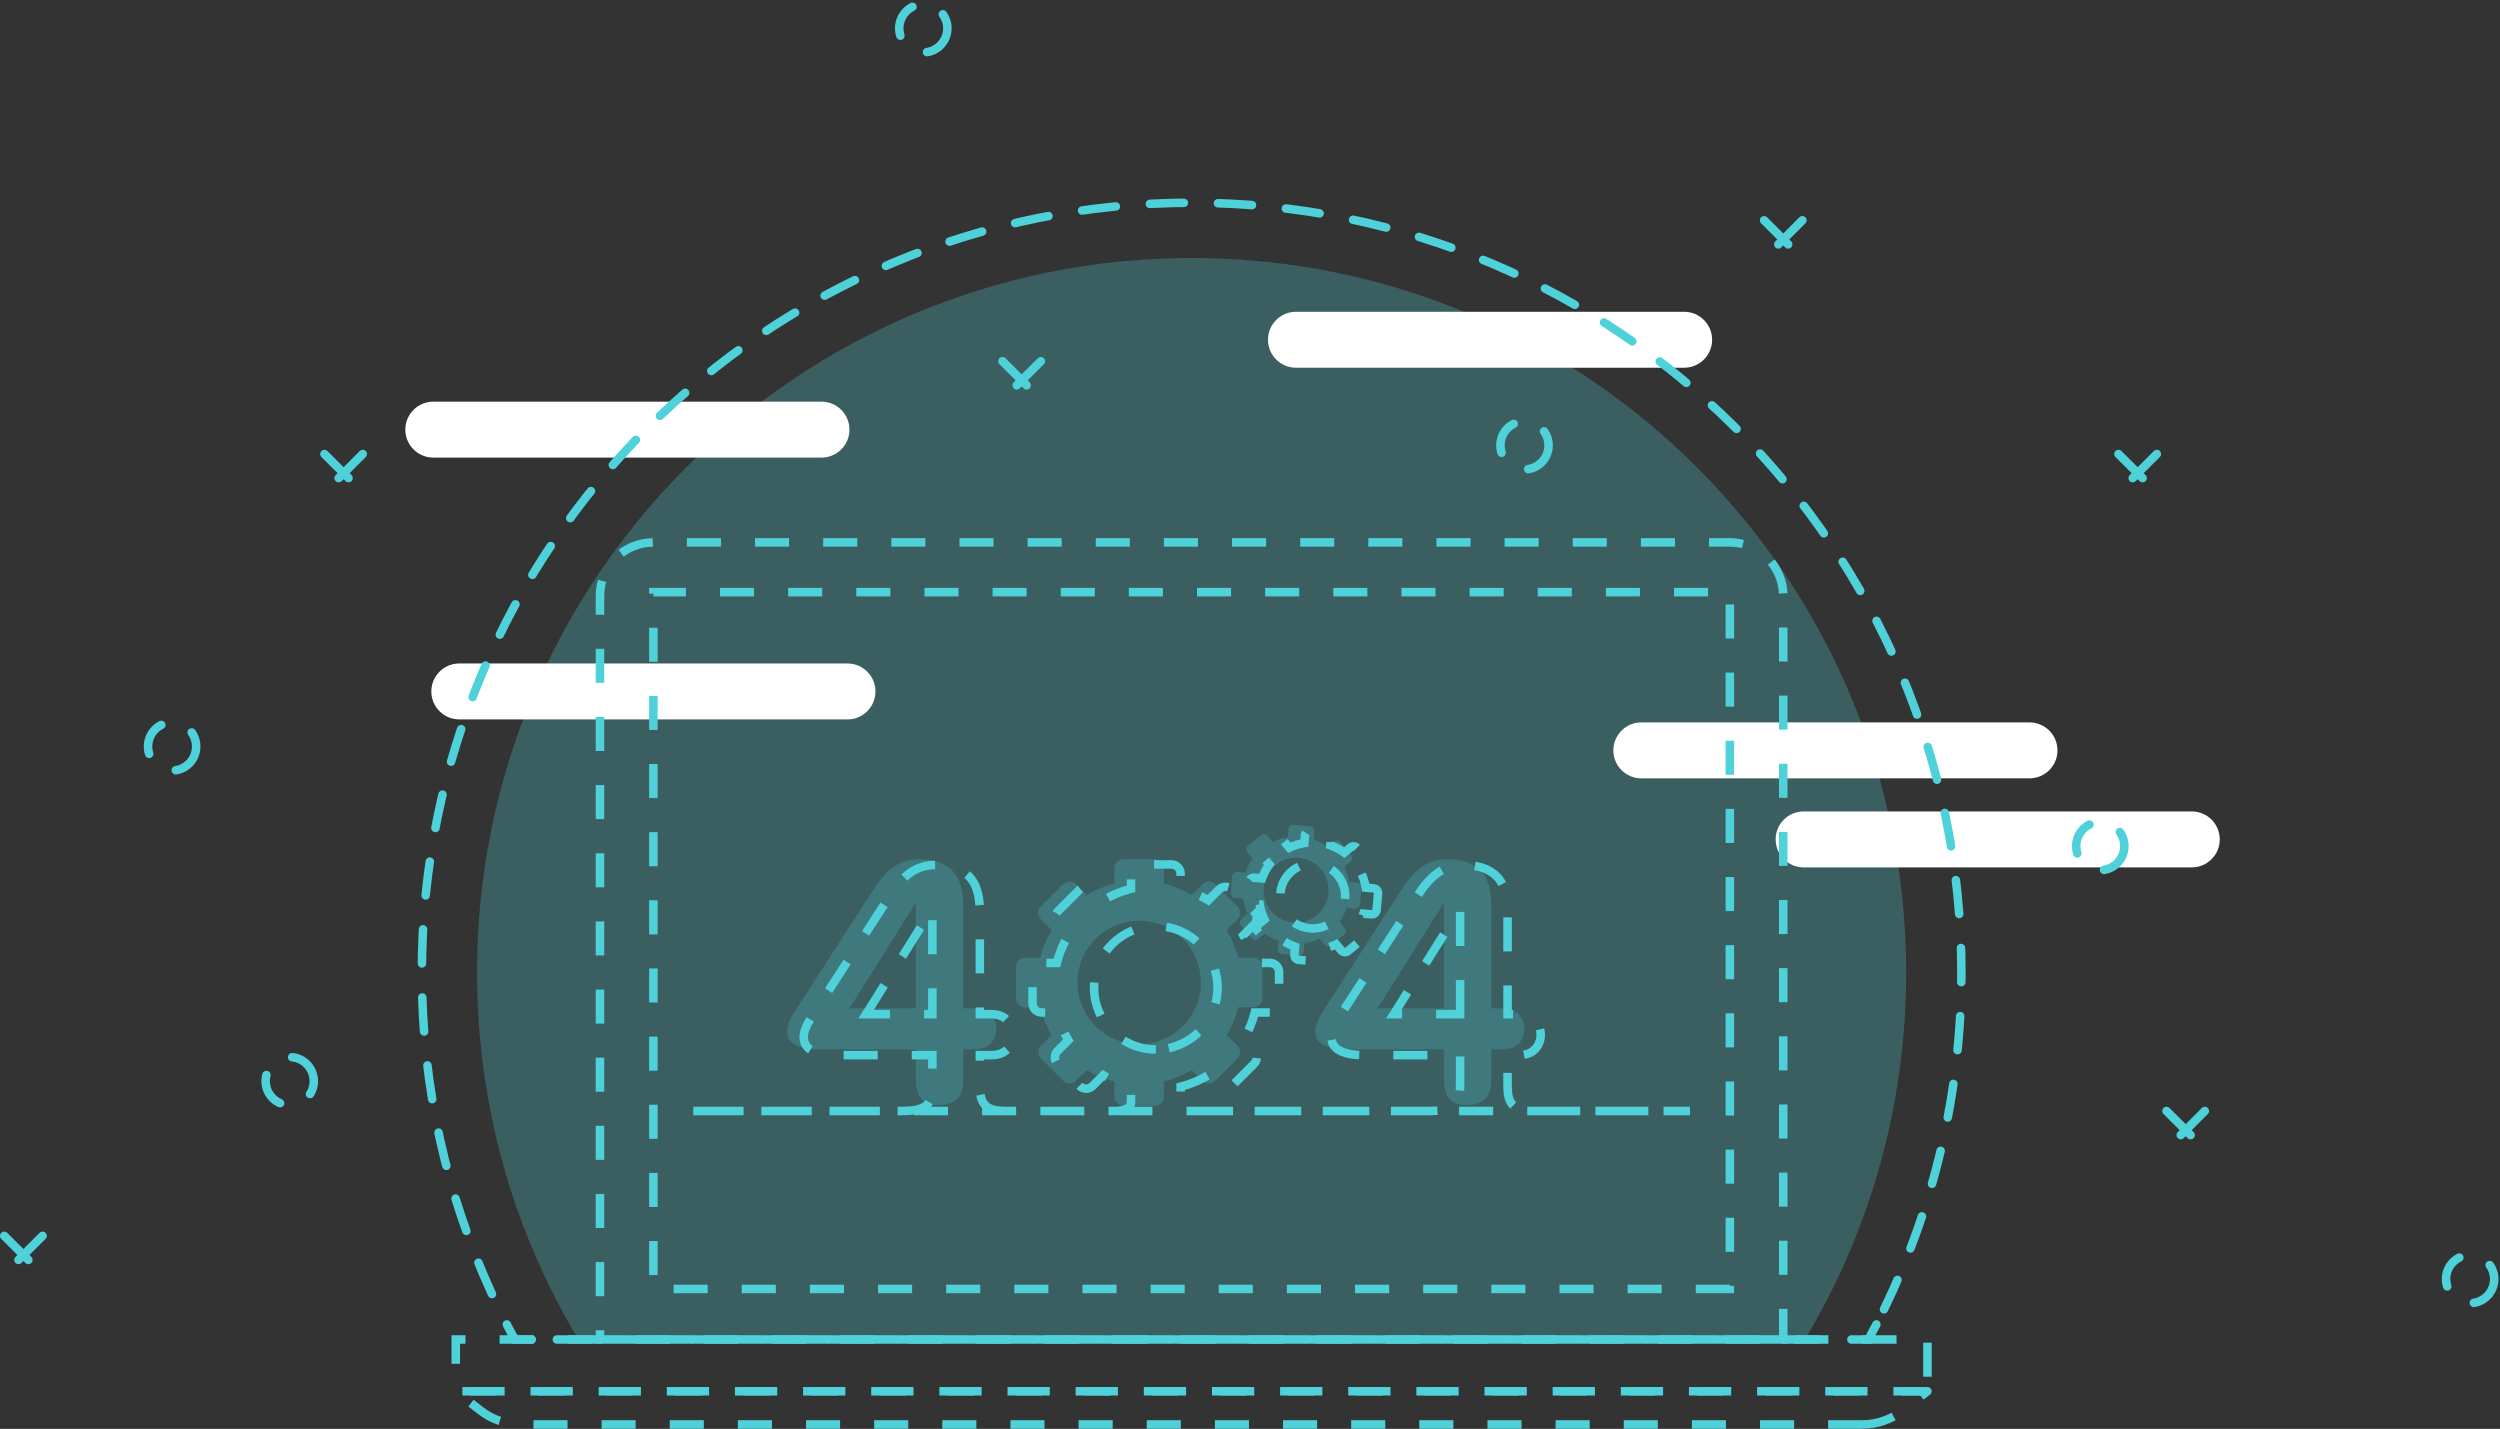 <svg width="1174" height="671" viewBox="0 0 1174 671" fill="none" xmlns="http://www.w3.org/2000/svg">
<rect x="0" y="0" width="1174" height="671" fill="#333333" stroke="none"/>
<path opacity="0.278" d="M895.14 456.7C895.14 519.71 877.78 578.67 847.58 629.03H271.6C241.38 578.67 224.02 519.71 224.02 456.7C224.02 271.37 374.26 121.15 559.57 121.15C744.9 121.15 895.14 271.37 895.14 456.7Z" fill="#4FD1D9"/>
<path d="M385.76 214.89H203.48C196.22 214.89 190.34 209.01 190.34 201.76C190.34 194.5 196.22 188.62 203.48 188.62H385.76C393.02 188.62 398.9 194.5 398.9 201.76C398.9 209.01 393.02 214.89 385.76 214.89Z" fill="white"/>
<path d="M790.87 172.68H608.58C601.33 172.68 595.45 166.8 595.45 159.54C595.45 152.29 601.33 146.41 608.58 146.41H790.87C798.12 146.41 804.01 152.29 804.01 159.54C804.01 166.8 798.12 172.68 790.87 172.68Z" fill="white"/>
<path d="M953.05 365.52H770.77C763.52 365.52 757.63 359.63 757.63 352.38C757.63 345.12 763.52 339.24 770.77 339.24H953.05C960.31 339.24 966.19 345.12 966.19 352.38C966.19 359.63 960.31 365.52 953.05 365.52Z" fill="white"/>
<path d="M1029.26 407.33H846.98C839.72 407.33 833.84 401.45 833.84 394.19C833.84 386.94 839.72 381.05 846.98 381.05H1029.26C1036.52 381.05 1042.4 386.94 1042.4 394.19C1042.4 401.45 1036.52 407.33 1029.26 407.33Z" fill="white"/>
<path d="M397.97 337.84H215.69C208.43 337.84 202.55 331.96 202.55 324.71C202.55 317.45 208.43 311.57 215.69 311.57H397.97C405.23 311.57 411.11 317.45 411.11 324.71C411.11 331.96 405.23 337.84 397.97 337.84Z" fill="white"/>
<path d="M881.15 621.96C879.93 624.33 878.68 626.69 877.41 629.03H869.41" stroke="#4FD1D9" stroke-width="4" stroke-linecap="round"/>
<path d="M853.52 629.03H257.68" stroke="#4FD1D9" stroke-width="4" stroke-linecap="round" stroke-dasharray="16 16"/>
<path d="M249.74 629.03H241.74C240.46 626.69 239.22 624.33 238 621.96" stroke="#4FD1D9" stroke-width="4" stroke-linecap="round" stroke-dasharray="16 16"/>
<path d="M231.03 607.67C209.89 561.73 198.1 510.6 198.1 456.7C198.1 257.06 359.93 95.21 559.57 95.21C759.22 95.21 921.07 257.06 921.07 456.7C921.07 513.42 908 567.08 884.72 614.85" stroke="#4FD1D9" stroke-width="4" stroke-linecap="round" stroke-dasharray="16 16"/>
<path d="M170.35 213.21L152.36 231.2" stroke="#4FD1D9" stroke-width="4" stroke-linecap="round" stroke-dasharray="16 16"/>
<path d="M152.36 213.21L170.35 231.2" stroke="#4FD1D9" stroke-width="4" stroke-linecap="round" stroke-dasharray="16 16"/>
<path d="M19.99 580.35L2 598.34" stroke="#4FD1D9" stroke-width="4" stroke-linecap="round" stroke-dasharray="16 16"/>
<path d="M2 580.35L19.99 598.34" stroke="#4FD1D9" stroke-width="4" stroke-linecap="round" stroke-dasharray="16 16"/>
<path d="M488.77 169.64L470.78 187.63" stroke="#4FD1D9" stroke-width="4" stroke-linecap="round" stroke-dasharray="16 16"/>
<path d="M470.78 169.64L488.77 187.63" stroke="#4FD1D9" stroke-width="4" stroke-linecap="round" stroke-dasharray="16 16"/>
<path d="M1035.39 521.73L1017.4 539.72" stroke="#4FD1D9" stroke-width="4" stroke-linecap="round" stroke-dasharray="16 16"/>
<path d="M1017.4 521.73L1035.39 539.72" stroke="#4FD1D9" stroke-width="4" stroke-linecap="round" stroke-dasharray="16 16"/>
<path d="M1012.84 213.21L994.85 231.2" stroke="#4FD1D9" stroke-width="4" stroke-linecap="round" stroke-dasharray="16 16"/>
<path d="M994.85 213.21L1012.84 231.2" stroke="#4FD1D9" stroke-width="4" stroke-linecap="round" stroke-dasharray="16 16"/>
<path d="M846.41 103.45L828.42 121.44" stroke="#4FD1D9" stroke-width="4" stroke-linecap="round" stroke-dasharray="16 16"/>
<path d="M828.42 103.45L846.41 121.44" stroke="#4FD1D9" stroke-width="4" stroke-linecap="round" stroke-dasharray="16 16"/>
<path d="M92.13 350.55C92.13 356.79 87.06 361.85 80.82 361.85C74.58 361.85 69.51 356.79 69.51 350.55C69.51 344.3 74.58 339.24 80.82 339.24C87.06 339.24 92.13 344.3 92.13 350.55Z" stroke="#4FD1D9" stroke-width="4" stroke-linecap="round" stroke-dasharray="16 16"/>
<path d="M143.52 499.21C148.21 503.33 148.67 510.47 144.55 515.16C140.42 519.85 133.28 520.31 128.59 516.19C123.9 512.07 123.44 504.93 127.56 500.24C131.68 495.55 138.83 495.09 143.52 499.21Z" stroke="#4FD1D9" stroke-width="4" stroke-linecap="round" stroke-dasharray="16 16"/>
<path d="M1171.28 600.65C1171.28 606.9 1166.22 611.96 1159.97 611.96C1153.73 611.96 1148.67 606.9 1148.67 600.65C1148.67 594.41 1153.73 589.35 1159.97 589.35C1166.22 589.35 1171.28 594.41 1171.28 600.65Z" stroke="#4FD1D9" stroke-width="4" stroke-linecap="round" stroke-dasharray="16 16"/>
<path d="M727.21 209.15C727.21 215.39 722.15 220.46 715.91 220.46C709.66 220.46 704.6 215.39 704.6 209.15C704.6 202.91 709.66 197.84 715.91 197.84C722.15 197.84 727.21 202.91 727.21 209.15Z" stroke="#4FD1D9" stroke-width="4" stroke-linecap="round" stroke-dasharray="16 16"/>
<path d="M444.89 13.31C444.89 19.55 439.83 24.62 433.59 24.62C427.34 24.62 422.28 19.55 422.28 13.31C422.28 7.06 427.34 2 433.59 2C439.83 2 444.89 7.06 444.89 13.31Z" stroke="#4FD1D9" stroke-width="4" stroke-linecap="round" stroke-dasharray="16 16"/>
<path d="M997.6 397.33C997.6 403.57 992.53 408.63 986.29 408.63C980.05 408.63 974.98 403.57 974.98 397.33C974.98 391.08 980.05 386.02 986.29 386.02C992.53 386.02 997.6 391.08 997.6 397.33Z" stroke="#4FD1D9" stroke-width="4" stroke-linecap="round" stroke-dasharray="16 16"/>
<g opacity="0.478">
<path opacity="0.478" fill-rule="evenodd" clip-rule="evenodd" d="M715.91 483.15C715.91 485.88 715.01 488.16 713.22 490.01C711.43 491.85 708.83 492.77 705.44 492.77H700.33V507.21C700.33 515.08 696.31 519.01 688.25 519.01C681.45 519.01 678.05 514.76 678.05 506.25V492.77H633.21C622.83 492.77 617.64 489.97 617.64 484.35C617.64 482.11 618.49 479.58 620.19 476.77C621.89 473.96 623.28 471.76 624.35 470.15L659.79 415.28C662.66 411.27 665.66 408.3 668.79 406.37C671.92 404.45 675.54 403.48 679.66 403.48C686.28 403.48 691.38 405.17 694.97 408.54C698.54 411.91 700.33 417.53 700.33 425.39V473.52H705.44C708.83 473.52 711.43 474.48 713.22 476.41C715.01 478.33 715.91 480.58 715.91 483.15ZM678.05 473.52V423.94L646.91 473.52H678.05Z" fill="#4FD1D9"/>
<path opacity="0.478" fill-rule="evenodd" clip-rule="evenodd" d="M467.9 483.15C467.9 485.88 467 488.16 465.21 490.01C463.42 491.85 460.83 492.77 457.43 492.77H452.33V507.21C452.33 515.08 448.3 519.01 440.24 519.01C433.44 519.01 430.04 514.76 430.04 506.25V492.77H385.21C374.82 492.77 369.63 489.97 369.63 484.35C369.63 482.11 370.48 479.58 372.19 476.77C373.88 473.96 375.27 471.76 376.35 470.15L411.79 415.28C414.65 411.27 417.65 408.3 420.78 406.37C423.91 404.45 427.53 403.48 431.65 403.48C438.27 403.48 443.37 405.17 446.96 408.54C450.53 411.91 452.33 417.53 452.33 425.39V473.52H457.43C460.83 473.52 463.42 474.48 465.21 476.41C467 478.33 467.9 480.58 467.9 483.15ZM430.04 473.52V423.94L398.9 473.52H430.04Z" fill="#4FD1D9"/>
<path opacity="0.478" fill-rule="evenodd" clip-rule="evenodd" d="M592.85 454.03V468.73C592.85 471.09 590.93 473.01 588.56 473.01H581.43C580.27 477.65 578.44 482.02 576.04 486.01L581.09 491.05C582.77 492.73 582.77 495.44 581.09 497.12L570.7 507.51C569.03 509.19 566.31 509.19 564.64 507.51L559.59 502.46C555.6 504.86 551.23 506.69 546.6 507.85V514.98C546.6 517.35 544.68 519.27 542.31 519.27H527.61C525.24 519.27 523.32 517.35 523.32 514.98V507.85C518.69 506.69 514.32 504.86 510.33 502.46L505.28 507.51C503.61 509.19 500.89 509.19 499.22 507.51L488.83 497.12C487.15 495.44 487.15 492.73 488.83 491.05L493.88 486.01C491.48 482.02 489.65 477.65 488.49 473.01H481.36C478.99 473.01 477.07 471.09 477.07 468.73V454.03C477.07 451.66 478.99 449.74 481.36 449.74H488.49C489.65 445.11 491.48 440.74 493.88 436.75L488.83 431.7C487.15 430.03 487.15 427.31 488.83 425.64L499.22 415.25C500.89 413.57 503.61 413.57 505.28 415.25L510.33 420.29C514.32 417.9 518.69 416.07 523.32 414.91V407.77C523.32 405.4 525.24 403.48 527.61 403.48H542.31C544.68 403.48 546.6 405.4 546.6 407.77V414.91C551.23 416.07 555.6 417.9 559.59 420.29L564.64 415.25C566.31 413.57 569.03 413.57 570.7 415.25L581.09 425.64C582.77 427.31 582.77 430.03 581.09 431.7L576.04 436.75C578.44 440.74 580.27 445.11 581.43 449.74H588.56C590.93 449.74 592.85 451.66 592.85 454.03ZM563.95 461.38C563.95 445.37 550.97 432.39 534.96 432.39C518.95 432.39 505.97 445.37 505.97 461.38C505.97 477.39 518.95 490.37 534.96 490.37C550.97 490.37 563.95 477.39 563.95 461.38Z" fill="#4FD1D9"/>
<path opacity="0.478" fill-rule="evenodd" clip-rule="evenodd" d="M639.32 416.89L638.64 424.59C638.53 425.83 637.43 426.75 636.19 426.64L632.45 426.31C631.63 428.68 630.47 430.88 629.03 432.86L631.43 435.74C632.23 436.7 632.11 438.12 631.15 438.92L625.22 443.88C624.27 444.68 622.85 444.56 622.05 443.6L619.64 440.72C617.43 441.79 615.06 442.54 612.58 442.94L612.25 446.67C612.14 447.92 611.04 448.83 609.8 448.72L602.1 448.04C600.86 447.93 599.94 446.83 600.05 445.59L600.38 441.85C598.01 441.03 595.81 439.87 593.83 438.43L590.95 440.84C589.99 441.64 588.57 441.51 587.77 440.55L582.81 434.62C582.01 433.67 582.14 432.25 583.09 431.45L585.97 429.04C584.9 426.84 584.15 424.46 583.76 421.98L580.02 421.65C578.78 421.54 577.86 420.44 577.97 419.2L578.65 411.5C578.76 410.26 579.86 409.34 581.1 409.45L584.84 409.79C585.66 407.41 586.82 405.21 588.26 403.23L585.85 400.35C585.05 399.39 585.18 397.97 586.14 397.17L592.07 392.21C593.02 391.41 594.44 391.54 595.24 392.49L597.65 395.37C599.86 394.3 602.23 393.55 604.71 393.16L605.04 389.42C605.15 388.18 606.25 387.26 607.49 387.37L615.19 388.05C616.43 388.16 617.35 389.26 617.24 390.5L616.91 394.24C619.28 395.06 621.48 396.22 623.46 397.67L626.34 395.26C627.3 394.46 628.72 394.58 629.52 395.54L634.48 401.47C635.28 402.42 635.15 403.85 634.2 404.64L631.32 407.05C632.39 409.26 633.14 411.63 633.53 414.11L637.27 414.44C638.51 414.55 639.43 415.65 639.32 416.89ZM623.83 419.4C624.58 411.01 618.38 403.6 609.99 402.86C601.61 402.11 594.2 408.31 593.45 416.7C592.71 425.09 598.91 432.49 607.29 433.24C615.68 433.98 623.09 427.78 623.83 419.4Z" fill="#4FD1D9"/>
</g>
<path d="M406.71 476.24L437.85 426.67V476.24H406.71Z" stroke="#4FD1D9" stroke-width="4" stroke-dasharray="16 16"/>
<path d="M542.77 492.83C526.76 492.83 513.78 479.85 513.78 463.84C513.78 447.83 526.76 434.85 542.77 434.85C558.78 434.85 571.76 447.83 571.76 463.84C571.76 479.85 558.78 492.83 542.77 492.83Z" stroke="#4FD1D9" stroke-width="4" stroke-dasharray="16 16"/>
<path fill-rule="evenodd" clip-rule="evenodd" d="M647.13 419.62L646.45 427.32C646.34 428.56 645.24 429.47 644 429.36L640.26 429.03C639.44 431.41 638.28 433.61 636.84 435.59L639.25 438.47C640.04 439.42 639.92 440.85 638.96 441.65L633.03 446.61C632.08 447.41 630.66 447.28 629.86 446.32L627.45 443.44C625.24 444.51 622.87 445.27 620.39 445.66L620.06 449.4C619.95 450.64 618.85 451.56 617.61 451.45L609.91 450.76C608.67 450.65 607.75 449.56 607.86 448.32L608.19 444.58C605.82 443.75 603.62 442.59 601.64 441.15L598.76 443.56C597.8 444.36 596.38 444.23 595.58 443.28L590.62 437.35C589.82 436.39 589.95 434.97 590.9 434.17L593.78 431.76C592.71 429.56 591.96 427.19 591.57 424.7L587.83 424.37C586.59 424.26 585.67 423.17 585.78 421.93L586.46 414.22C586.57 412.98 587.67 412.07 588.91 412.18L592.65 412.51C593.47 410.14 594.63 407.93 596.07 405.95L593.66 403.07C592.87 402.12 592.99 400.7 593.95 399.9L599.88 394.93C600.83 394.13 602.25 394.26 603.05 395.22L605.46 398.1C607.67 397.03 610.04 396.27 612.52 395.88L612.85 392.14C612.96 390.9 614.06 389.98 615.3 390.09L623 390.78C624.24 390.89 625.16 391.98 625.05 393.23L624.72 396.96C627.09 397.79 629.29 398.95 631.27 400.39L634.15 397.98C635.11 397.18 636.53 397.31 637.33 398.26L642.29 404.19C643.09 405.15 642.96 406.57 642.01 407.37L639.13 409.78C640.2 411.98 640.95 414.35 641.34 416.84L645.08 417.17C646.32 417.28 647.24 418.37 647.13 419.62ZM631.64 422.12C632.39 413.73 626.19 406.33 617.8 405.58C609.42 404.83 602.01 411.03 601.27 419.42C600.52 427.81 606.72 435.21 615.11 435.96C623.49 436.71 630.9 430.51 631.64 422.12Z" stroke="#4FD1D9" stroke-width="4" stroke-dasharray="16 16"/>
<path fill-rule="evenodd" clip-rule="evenodd" d="M325.53 521.73C377.41 521.73 409.89 521.73 422.98 521.73C436.8 521.73 437.85 517.48 437.85 508.98V495.5H393.02C382.63 495.5 377.44 492.69 377.44 487.07C377.44 484.83 378.29 482.3 380 479.49C381.69 476.69 383.08 474.48 384.16 472.88L419.6 418C422.46 413.99 425.46 411.02 428.59 409.1C431.72 407.17 435.34 406.21 439.46 406.21C446.08 406.21 451.18 407.89 454.77 411.26C458.34 414.63 460.14 420.25 460.14 428.11V476.24H465.24C468.64 476.24 471.23 477.21 473.02 479.13C474.81 481.06 475.71 483.31 475.71 485.87C475.71 488.6 474.81 490.89 473.02 492.73C471.23 494.58 468.64 495.5 465.24 495.5H460.14V509.94C460.14 517.8 462.23 521.73 472.28 521.73H522.98C527.36 521.73 531.13 520.89 531.13 517.44V510.31C526.5 509.15 522.13 507.32 518.14 504.92L513.09 509.97C511.42 511.65 508.7 511.65 507.03 509.97L496.64 499.58C494.96 497.9 494.96 495.19 496.64 493.51L501.69 488.47C499.29 484.48 497.46 480.11 496.3 475.47H489.17C486.8 475.47 484.88 473.55 484.88 471.19V456.49C484.88 454.12 486.8 452.2 489.17 452.2H496.3C497.46 447.57 499.29 443.2 501.69 439.21L496.64 434.16C494.96 432.49 494.96 429.77 496.64 428.1L507.03 417.7C508.7 416.03 511.42 416.03 513.09 417.7L518.14 422.75C522.13 420.36 526.5 418.53 531.13 417.37V410.23C531.13 407.86 533.05 405.94 535.42 405.94H550.12C552.49 405.94 554.41 407.86 554.41 410.23V417.37C559.04 418.53 563.41 420.36 567.4 422.75L572.45 417.7C574.12 416.03 576.84 416.03 578.51 417.7L588.9 428.1C590.58 429.77 590.58 432.49 588.9 434.16L583.86 439.21C586.25 443.2 588.08 447.57 589.24 452.2H596.38C598.74 452.2 600.66 454.12 600.66 456.49V471.19C600.66 473.55 598.74 475.47 596.38 475.47H589.24C588.08 480.11 586.25 484.48 583.86 488.47L588.9 493.51C590.58 495.19 590.58 497.9 588.9 499.58L578.51 509.97C576.84 511.65 574.12 511.65 572.45 509.97L567.4 504.92C563.41 507.32 559.04 509.15 554.41 510.31V517.44C554.41 519.81 555.54 521.73 559.51 521.73C591.71 521.73 657.7 521.73 670.79 521.73C684.62 521.73 685.67 517.48 685.67 508.98V495.5H640.83C630.45 495.5 625.26 492.69 625.26 487.07C625.26 484.83 626.11 482.3 627.81 479.49C629.51 476.69 630.9 474.48 631.97 472.88L667.41 418C670.27 413.99 673.27 411.02 676.41 409.1C679.54 407.17 683.16 406.21 687.28 406.21C693.9 406.21 699 407.89 702.58 411.26C706.16 414.63 707.95 420.25 707.95 428.11V476.24H713.05C716.45 476.24 719.05 477.21 720.84 479.13C722.63 481.06 723.52 483.31 723.52 485.87C723.52 488.6 722.63 490.89 720.84 492.73C719.05 494.58 716.45 495.5 713.05 495.5H707.95V509.94C707.95 517.8 710.05 521.73 720.1 521.73H793.62H325.53ZM685.67 476.24V426.67L654.52 476.24H685.67Z" stroke="#4FD1D9" stroke-width="4" stroke-dasharray="16 16"/>
<path d="M837.41 629.02H281.75V279.8C281.75 265.95 292.98 254.72 306.83 254.72H812.33C826.18 254.72 837.41 265.95 837.41 279.8V629.02Z" stroke="#4FD1D9" stroke-width="4" stroke-dasharray="16 16"/>
<path d="M812.33 605.29H306.83V278.07H812.33V605.29Z" stroke="#4FD1D9" stroke-width="4" stroke-dasharray="16 16"/>
<path d="M905.13 653.34H214.03V629.02H905.13V653.34Z" stroke="#4FD1D9" stroke-width="4" stroke-dasharray="16 16"/>
<path d="M874.51 668.92H244.65C237.77 668.92 231.08 666.62 225.65 662.39L214.03 653.34H905.13L893.51 662.39C888.08 666.62 881.39 668.92 874.51 668.92Z" stroke="#4FD1D9" stroke-width="4" stroke-linejoin="round" stroke-dasharray="16 16"/>
</svg>
